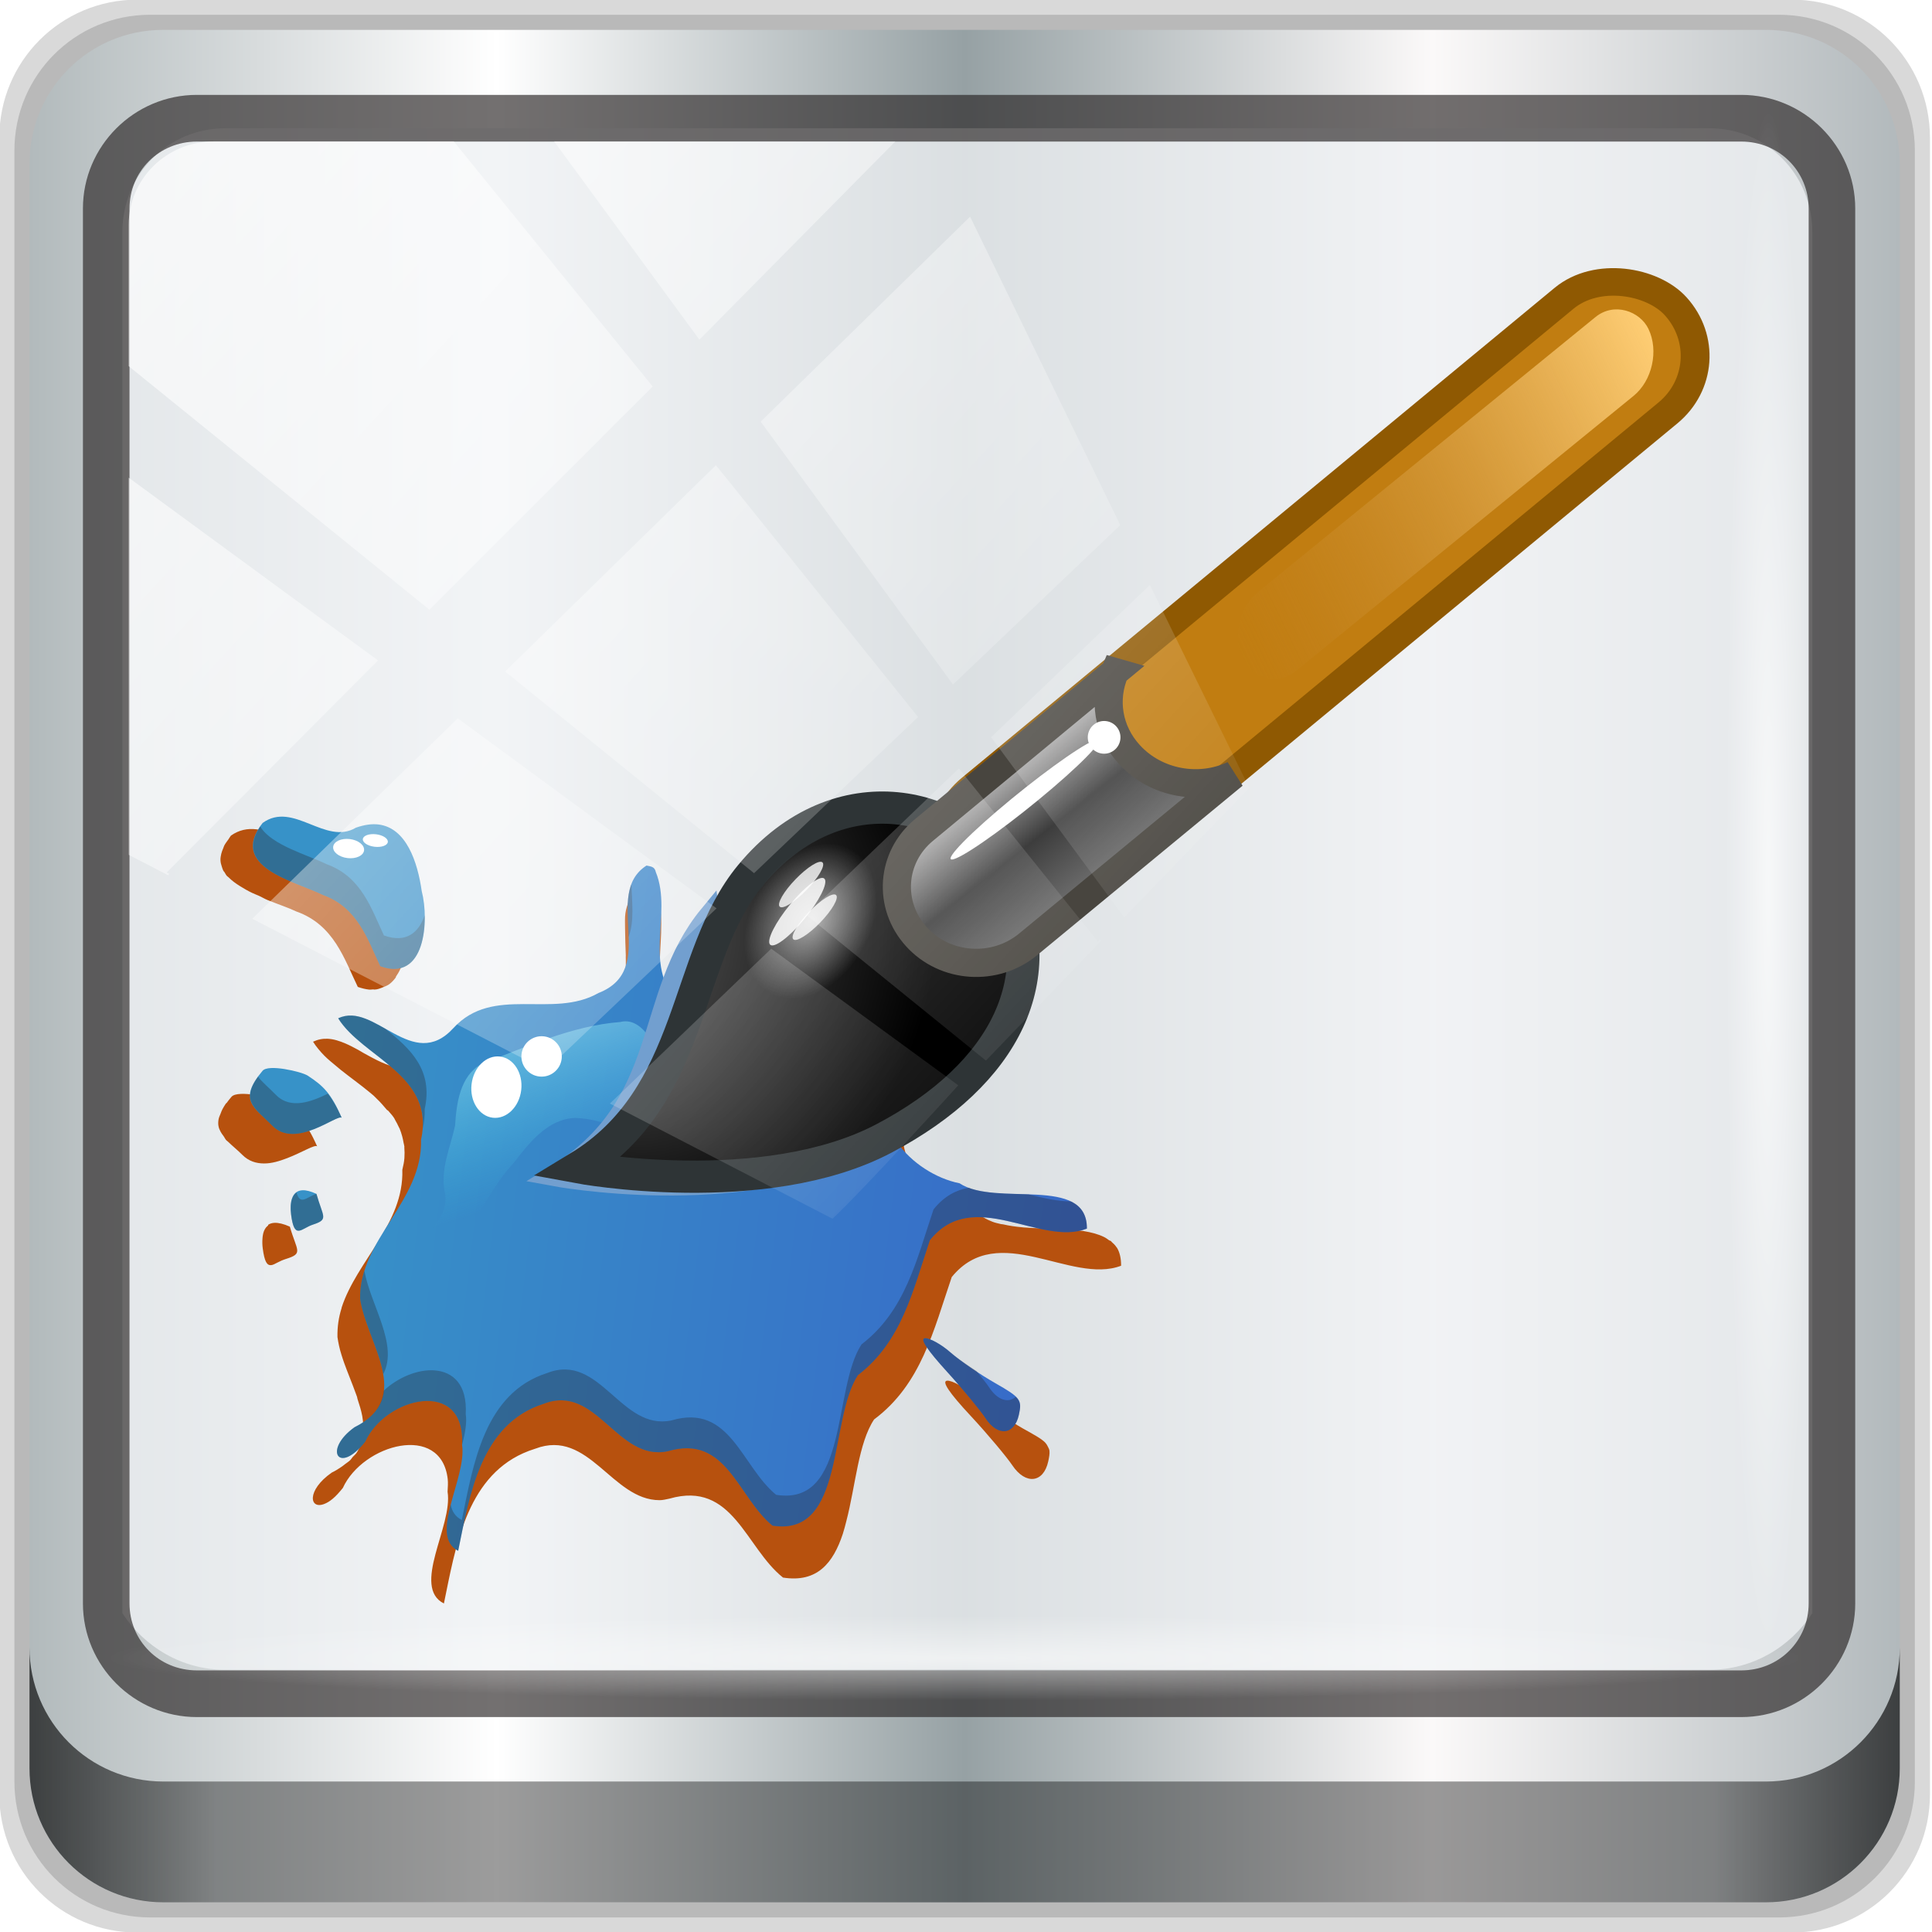 <?xml version="1.0" encoding="UTF-8" standalone="no"?>
<!-- Created with Inkscape (http://www.inkscape.org/) -->

<svg
   xmlns:dc="http://purl.org/dc/elements/1.1/"
   xmlns:cc="http://creativecommons.org/ns#"
   xmlns:rdf="http://www.w3.org/1999/02/22-rdf-syntax-ns#"
   xmlns:svg="http://www.w3.org/2000/svg"
   xmlns="http://www.w3.org/2000/svg"
   xmlns:xlink="http://www.w3.org/1999/xlink"
   xmlns:sodipodi="http://sodipodi.sourceforge.net/DTD/sodipodi-0.dtd"
   xmlns:inkscape="http://www.inkscape.org/namespaces/inkscape"
   width="96"
   height="96"
   id="svg2"
   version="1.1"
   inkscape:version="0.92.2 5c3e80d, 2017-08-06"
   sodipodi:docname="pinta.svg">
  <script
     xlink:href=""
     id="script2985" />
  <defs
     id="defs4">
    <linearGradient
       id="linearGradient8006">
      <stop
         style="stop-color:#a45f2f;stop-opacity:1;"
         offset="0"
         id="stop8008" />
      <stop
         id="stop8016"
         offset="0.25"
         style="stop-color:#d9bb7a;stop-opacity:0.749;" />
      <stop
         id="stop8014"
         offset="0.5"
         style="stop-color:#d9bb7a;stop-opacity:1;" />
      <stop
         style="stop-color:#c25437;stop-opacity:0.534;"
         offset="1"
         id="stop8010" />
    </linearGradient>
    <linearGradient
       id="linearGradient13990">
      <stop
         style="stop-color:#003366;stop-opacity:1;"
         offset="0"
         id="stop13992" />
      <stop
         style="stop-color:#003366;stop-opacity:0;"
         offset="1"
         id="stop13994" />
    </linearGradient>
    <linearGradient
       id="linearGradient6139-0">
      <stop
         id="stop6141-2"
         offset="0"
         style="stop-color:#b7b7b7;stop-opacity:1;" />
      <stop
         style="stop-color:#ffffff;stop-opacity:1;"
         offset="0.25"
         id="stop6151-0" />
      <stop
         style="stop-color:#9d9d9d;stop-opacity:1;"
         offset="0.5"
         id="stop6147-1" />
      <stop
         id="stop6149-4"
         offset="0.75"
         style="stop-color:#fafafa;stop-opacity:1;" />
      <stop
         id="stop6143-4"
         offset="1"
         style="stop-color:#b7b7b7;stop-opacity:1;" />
    </linearGradient>
    <linearGradient
       id="linearGradient4091-0-3-0-7">
      <stop
         style="stop-color:#ffffff;stop-opacity:1;"
         offset="0"
         id="stop4093-3-6-4-2" />
      <stop
         id="stop4099-6-1-8-3"
         offset="0.8"
         style="stop-color:#ffffff;stop-opacity:1;" />
      <stop
         style="stop-color:#ffffff;stop-opacity:0;"
         offset="1"
         id="stop4095-1-0-7-9" />
    </linearGradient>
    <linearGradient
       id="linearGradient3832-0-6-1-1">
      <stop
         style="stop-color:#000000;stop-opacity:1;"
         offset="0"
         id="stop3834-6-3-7-1" />
      <stop
         id="stop3872-2-4"
         offset="0.1"
         style="stop-color:#000000;stop-opacity:0.588;" />
      <stop
         style="stop-color:#000000;stop-opacity:0.588;"
         offset="0.9"
         id="stop3844-6-2-7-6" />
      <stop
         style="stop-color:#000000;stop-opacity:1;"
         offset="1"
         id="stop3836-5-0-2-9" />
    </linearGradient>
    <filter
       id="filter3174-4"
       color-interpolation-filters="sRGB">
      <feGaussianBlur
         stdDeviation="1.71"
         id="feGaussianBlur3176-3" />
    </filter>
    <linearGradient
       gradientUnits="userSpaceOnUse"
       xlink:href="#linearGradient3873-7"
       id="linearGradient3879-8-8"
       y2="48"
       x2="80"
       y1="48"
       x1="16" />
    <linearGradient
       id="linearGradient3873-7">
      <stop
         offset="0"
         style="stop-color:#f0f0f0;stop-opacity:1"
         id="stop3875-0" />
      <stop
         offset="1"
         style="stop-color:#b4b4b4;stop-opacity:1"
         id="stop3877-20-4" />
    </linearGradient>
    <radialGradient
       gradientUnits="userSpaceOnUse"
       xlink:href="#linearGradient3674-5-0"
       id="radialGradient3682-9"
       fy="48"
       fx="48"
       r="32"
       cy="48"
       cx="48" />
    <linearGradient
       id="linearGradient3674-5-0">
      <stop
         offset="0"
         style="stop-color:#ffffff;stop-opacity:1"
         id="stop3676-0-2" />
      <stop
         offset="0.3"
         style="stop-color:#ffffff;stop-opacity:1"
         id="stop3684-9" />
      <stop
         offset="0.9"
         style="stop-color:#f0f0f0;stop-opacity:1"
         id="stop3925-8-3" />
      <stop
         offset="1"
         style="stop-color:#d2d2d2;stop-opacity:1"
         id="stop3678-8-8" />
    </linearGradient>
    <filter
       id="filter3944-7"
       color-interpolation-filters="sRGB">
      <feGaussianBlur
         stdDeviation="0.436"
         id="feGaussianBlur3946-6" />
    </filter>
    <radialGradient
       gradientUnits="userSpaceOnUse"
       xlink:href="#linearGradient3893-7"
       id="radialGradient3901-4"
       fy="46.058"
       fx="48.001"
       r="3"
       cy="46.058"
       cx="48.001" />
    <linearGradient
       id="linearGradient3893-7">
      <stop
         offset="0"
         style="stop-color:#ffffff;stop-opacity:1"
         id="stop3895-3" />
      <stop
         offset="1"
         style="stop-color:#a2a2a2;stop-opacity:1"
         id="stop3897-5" />
    </linearGradient>
    <linearGradient
       gradientTransform="matrix(0,1,-1,0,96,0)"
       gradientUnits="userSpaceOnUse"
       xlink:href="#linearGradient3899-9"
       id="linearGradient3905-4"
       y2="48"
       x2="83"
       y1="48"
       x1="13" />
    <linearGradient
       id="linearGradient3899-9">
      <stop
         offset="0"
         style="stop-color:#ffffff;stop-opacity:1"
         id="stop3901-8" />
      <stop
         offset="0.5"
         style="stop-color:#ffffff;stop-opacity:0.412"
         id="stop3981-6" />
      <stop
         offset="1"
         style="stop-color:#868686;stop-opacity:1"
         id="stop3903-5" />
    </linearGradient>
    <linearGradient
       gradientTransform="matrix(0,1,-1,0,96,0)"
       gradientUnits="userSpaceOnUse"
       xlink:href="#linearGradient3917-6-8"
       id="linearGradient3923-1-6"
       y2="48"
       x2="120"
       y1="48"
       x1="17" />
    <linearGradient
       id="linearGradient3917-6-8">
      <stop
         offset="0"
         style="stop-color:#000000;stop-opacity:1"
         id="stop3919-2" />
      <stop
         offset="1"
         style="stop-color:#000000;stop-opacity:0"
         id="stop3921-7" />
    </linearGradient>
    <linearGradient
       gradientUnits="userSpaceOnUse"
       xlink:href="#linearGradient3983-2"
       id="linearGradient3973-9"
       y2="60"
       x2="53"
       y1="60"
       x1="43" />
    <linearGradient
       id="linearGradient3983-2">
      <stop
         offset="0"
         style="stop-color:#ffffff;stop-opacity:1"
         id="stop3985-6" />
      <stop
         offset="1"
         style="stop-color:#868686;stop-opacity:1"
         id="stop3989-2" />
    </linearGradient>
    <radialGradient
       gradientUnits="userSpaceOnUse"
       xlink:href="#linearGradient3674-5-0"
       id="radialGradient3979-6"
       fy="60"
       fx="48"
       r="5"
       cy="60"
       cx="48" />
    <linearGradient
       id="linearGradient13087">
      <stop
         offset="0"
         style="stop-color:#ffffff;stop-opacity:1"
         id="stop13089" />
      <stop
         offset="0.3"
         style="stop-color:#ffffff;stop-opacity:1"
         id="stop13091" />
      <stop
         offset="0.9"
         style="stop-color:#f0f0f0;stop-opacity:1"
         id="stop13093" />
      <stop
         offset="1"
         style="stop-color:#d2d2d2;stop-opacity:1"
         id="stop13095" />
    </linearGradient>
    <clipPath
       id="clipPath2973-9">
      <rect
         style="fill:url(#linearGradient2977);fill-opacity:1;fill-rule:nonzero;stroke:none"
         id="rect2975-6"
         y="6"
         x="6"
         ry="6"
         rx="6"
         height="84"
         width="84" />
    </clipPath>
    <linearGradient
       inkscape:collect="always"
       xlink:href="#linearGradient12946"
       id="linearGradient12954"
       x1="9.078"
       y1="3.013"
       x2="56.28"
       y2="-34.779"
       gradientUnits="userSpaceOnUse" />
    <linearGradient
       inkscape:collect="always"
       id="linearGradient12946">
      <stop
         style="stop-color:#ffffff;stop-opacity:1;"
         offset="0"
         id="stop12948" />
      <stop
         style="stop-color:#ffffff;stop-opacity:0;"
         offset="1"
         id="stop12950" />
    </linearGradient>
    <linearGradient
       gradientTransform="scale(1.006,0.994)"
       gradientUnits="userSpaceOnUse"
       id="ButtonShadow-8"
       y2="7.017"
       x2="45.448"
       y1="92.54"
       x1="45.448">
      <stop
         offset="0"
         style="stop-color:#000000;stop-opacity:1"
         id="stop3750-74" />
      <stop
         offset="1"
         style="stop-color:#000000;stop-opacity:0.588"
         id="stop3752-52" />
    </linearGradient>
    <filter
       id="filter3174-15"
       color-interpolation-filters="sRGB">
      <feGaussianBlur
         stdDeviation="1.71"
         id="feGaussianBlur3176-51" />
    </filter>
    <linearGradient
       gradientUnits="userSpaceOnUse"
       xlink:href="#linearGradient3737-15"
       id="linearGradient3613-10"
       y2="138.661"
       x2="48"
       y1="20.221"
       x1="48" />
    <linearGradient
       id="linearGradient3737-15">
      <stop
         offset="0"
         style="stop-color:#ffffff;stop-opacity:1"
         id="stop3739-67" />
      <stop
         offset="1"
         style="stop-color:#ffffff;stop-opacity:0"
         id="stop3741-16" />
    </linearGradient>
    <clipPath
       id="clipPath3613-75">
      <rect
         style="fill:#ffffff;fill-opacity:1;fill-rule:nonzero;stroke:none"
         id="rect3615-6"
         y="6"
         x="6"
         ry="6"
         rx="6"
         height="84"
         width="84" />
    </clipPath>
    <filter
       id="filter3794-95"
       color-interpolation-filters="sRGB"
       height="1.384"
       width="1.384"
       y="-0.192"
       x="-0.192">
      <feGaussianBlur
         stdDeviation="5.28"
         id="feGaussianBlur3796-36" />
    </filter>
    <linearGradient
       x1="45.448"
       y1="92.54"
       x2="45.448"
       y2="7.017"
       id="ButtonShadow-6-9"
       gradientUnits="userSpaceOnUse"
       gradientTransform="scale(1.006,0.994)">
      <stop
         id="stop3750-5-71"
         style="stop-color:#000000;stop-opacity:1"
         offset="0" />
      <stop
         id="stop3752-6-8"
         style="stop-color:#000000;stop-opacity:0.588"
         offset="1" />
    </linearGradient>
    <filter
       color-interpolation-filters="sRGB"
       id="filter3174-4-3">
      <feGaussianBlur
         id="feGaussianBlur3176-5-8"
         stdDeviation="1.71" />
    </filter>
    <linearGradient
       gradientTransform="scale(1.006,0.994)"
       gradientUnits="userSpaceOnUse"
       xlink:href="#ButtonShadow-6-2"
       id="linearGradient4047"
       y2="7.017"
       x2="45.448"
       y1="92.54"
       x1="45.448" />
    <linearGradient
       gradientTransform="scale(1.006,0.994)"
       gradientUnits="userSpaceOnUse"
       id="ButtonShadow-6-2"
       y2="7.017"
       x2="45.448"
       y1="92.54"
       x1="45.448">
      <stop
         offset="0"
         style="stop-color:#000000;stop-opacity:1"
         id="stop3750-6" />
      <stop
         offset="1"
         style="stop-color:#000000;stop-opacity:0.588"
         id="stop3752-8" />
    </linearGradient>
    <filter
       id="filter3174-6-0"
       color-interpolation-filters="sRGB">
      <feGaussianBlur
         stdDeviation="1.71"
         id="feGaussianBlur3176-1-2" />
    </filter>
    <linearGradient
       x1="45.448"
       y1="92.54"
       x2="45.448"
       y2="7.017"
       id="ButtonShadow-3-7"
       gradientUnits="userSpaceOnUse"
       gradientTransform="scale(1.006,0.994)">
      <stop
         id="stop3750-7"
         style="stop-color:#000000;stop-opacity:1"
         offset="0" />
      <stop
         id="stop3752-45"
         style="stop-color:#000000;stop-opacity:0.588"
         offset="1" />
    </linearGradient>
    <filter
       color-interpolation-filters="sRGB"
       id="filter3174-7">
      <feGaussianBlur
         id="feGaussianBlur3176-4-4"
         stdDeviation="1.71" />
    </filter>
    <linearGradient
       x1="48"
       y1="20.221"
       x2="48"
       y2="138.661"
       id="linearGradient3613-78"
       xlink:href="#linearGradient3737-2"
       gradientUnits="userSpaceOnUse" />
    <linearGradient
       id="linearGradient3737-2">
      <stop
         id="stop3739-5"
         style="stop-color:#ffffff;stop-opacity:1"
         offset="0" />
      <stop
         id="stop3741-4-3"
         style="stop-color:#ffffff;stop-opacity:0"
         offset="1" />
    </linearGradient>
    <clipPath
       id="clipPath3613-8-2">
      <rect
         width="84"
         height="84"
         rx="6"
         ry="6"
         x="6"
         y="6"
         id="rect3615-84"
         style="fill:#ffffff;fill-opacity:1;fill-rule:nonzero;stroke:none" />
    </clipPath>
    <filter
       x="-0.192"
       y="-0.192"
       width="1.384"
       height="1.384"
       color-interpolation-filters="sRGB"
       id="filter3794-3">
      <feGaussianBlur
         id="feGaussianBlur3796-0"
         stdDeviation="5.28" />
    </filter>
    <linearGradient
       gradientTransform="scale(1.006,0.994)"
       gradientUnits="userSpaceOnUse"
       id="ButtonShadow-5-5"
       y2="7.017"
       x2="45.448"
       y1="92.54"
       x1="45.448">
      <stop
         offset="0"
         style="stop-color:#000000;stop-opacity:1"
         id="stop3750-5-7" />
      <stop
         offset="1"
         style="stop-color:#000000;stop-opacity:0.588"
         id="stop3752-4" />
    </linearGradient>
    <filter
       id="filter3174-9"
       color-interpolation-filters="sRGB">
      <feGaussianBlur
         stdDeviation="1.71"
         id="feGaussianBlur3176-3-7" />
    </filter>
    <linearGradient
       x1="45.448"
       y1="92.54"
       x2="45.448"
       y2="7.017"
       id="linearGradient4047-3"
       xlink:href="#ButtonShadow-2-5"
       gradientUnits="userSpaceOnUse"
       gradientTransform="scale(1.006,0.994)" />
    <linearGradient
       x1="45.448"
       y1="92.54"
       x2="45.448"
       y2="7.017"
       id="ButtonShadow-2-5"
       gradientUnits="userSpaceOnUse"
       gradientTransform="scale(1.006,0.994)">
      <stop
         id="stop3750-59"
         style="stop-color:#000000;stop-opacity:1"
         offset="0" />
      <stop
         id="stop3752-1-1"
         style="stop-color:#000000;stop-opacity:0.588"
         offset="1" />
    </linearGradient>
    <filter
       color-interpolation-filters="sRGB"
       id="filter3174-1-7">
      <feGaussianBlur
         id="feGaussianBlur3176-38"
         stdDeviation="1.71" />
    </filter>
    <linearGradient
       id="linearGradient3564-9">
      <stop
         id="stop3566-0"
         style="stop-color:#3792c8;stop-opacity:1"
         offset="0" />
      <stop
         id="stop3568-3"
         style="stop-color:#3769c8;stop-opacity:1"
         offset="1" />
    </linearGradient>
    <linearGradient
       id="linearGradient3836-6">
      <stop
         id="stop3838-0"
         style="stop-color:#a5eaf6;stop-opacity:1"
         offset="0" />
      <stop
         id="stop3840-4"
         style="stop-color:#35d3ed;stop-opacity:0"
         offset="1" />
    </linearGradient>
    <linearGradient
       id="linearGradient3216">
      <stop
         id="stop3218"
         offset="0"
         style="stop-color:#6b6b6b;stop-opacity:1;" />
      <stop
         id="stop3220"
         offset="1"
         style="stop-color:#000000;stop-opacity:1;" />
    </linearGradient>
    <linearGradient
       id="linearGradient4807">
      <stop
         id="stop4809"
         offset="0"
         style="stop-color:#fecd74;stop-opacity:1;" />
      <stop
         id="stop4811"
         offset="1"
         style="stop-color:#c2862f;stop-opacity:0;" />
    </linearGradient>
    <linearGradient
       id="linearGradient10287">
      <stop
         id="stop10289"
         offset="0"
         style="stop-color:#e1e0e0;stop-opacity:1;" />
      <stop
         style="stop-color:#3d3d3d;stop-opacity:1;"
         offset="0.5"
         id="stop4127" />
      <stop
         id="stop10291"
         offset="1"
         style="stop-color:#828282;stop-opacity:1;" />
    </linearGradient>
    <linearGradient
       y2="47"
       x2="90"
       y1="47"
       x1="6"
       gradientTransform="matrix(1.107,0,0,1.107,-4.994,-3.621)"
       gradientUnits="userSpaceOnUse"
       id="linearGradient4071"
       xlink:href="#linearGradient6139-0-3"
       inkscape:collect="always" />
    <linearGradient
       id="linearGradient6139-0-3">
      <stop
         style="stop-color:#b2babc;stop-opacity:1"
         offset="0"
         id="stop6141-2-6" />
      <stop
         id="stop6151-0-7"
         offset="0.25"
         style="stop-color:#ffffff;stop-opacity:1;" />
      <stop
         id="stop6147-1-5"
         offset="0.5"
         style="stop-color:#96a1a4;stop-opacity:1" />
      <stop
         style="stop-color:#fbf9f9;stop-opacity:1;"
         offset="0.75"
         id="stop6149-4-3" />
      <stop
         style="stop-color:#b2b9bc;stop-opacity:1"
         offset="1"
         id="stop6143-4-5" />
    </linearGradient>
    <linearGradient
       gradientUnits="userSpaceOnUse"
       y2="88.172"
       x2="94.5"
       y1="88.172"
       x1="1.5"
       id="linearGradient4129"
       xlink:href="#linearGradient3832-0-6-1-1"
       inkscape:collect="always"
       gradientTransform="translate(0.149,0.415)" />
    <radialGradient
       r="43.199"
       fy="44.893"
       fx="13.948"
       cy="44.893"
       cx="13.948"
       gradientTransform="matrix(0.975,0,0,0.049,34.048,80.582)"
       gradientUnits="userSpaceOnUse"
       id="radialGradient7462"
       xlink:href="#linearGradient12946"
       inkscape:collect="always" />
    <radialGradient
       r="43.199"
       fy="44.893"
       fx="13.948"
       cy="44.893"
       cx="13.948"
       gradientTransform="matrix(0.888,0,0,0.049,31.96,-90.317)"
       gradientUnits="userSpaceOnUse"
       id="radialGradient7464"
       xlink:href="#linearGradient12946"
       inkscape:collect="always" />
    <linearGradient
       y2="14.514"
       x2="50.528"
       y1="-28.642"
       x1="2.771"
       gradientUnits="userSpaceOnUse"
       id="linearGradient4767"
       xlink:href="#linearGradient12946"
       inkscape:collect="always" />
    <clipPath
       clipPathUnits="userSpaceOnUse"
       id="clipPath4156-4-1">
      <path
         style="opacity:0.6;fill:#ffffff;fill-opacity:1;stroke:none"
         d="m 27.046,-55.695 -14.214,13.321 h 0.061 l 15.653,21.771 10.231,-10.546 C 38.562,-32.302 27.468,-54.819 27.046,-55.695 Z M 9.647,-39.383 -5.241,-25.321 15.988,-7.806 26.372,-18.383 Z m 31.491,12.951 -9.741,9.714 8.945,12.458 7.781,-7.555 z m -49.84,4.379 -13.754,12.982 26.283,13.846 0.061,-0.062 -0.123,-0.062 L 13.599,-5.401 -8.702,-22.053 Z m 38.015,7.401 -9.803,9.775 11.579,9.559 7.628,-7.401 -8.669,-11.009 z m 20.187,5.674 -7.383,7.216 6.188,8.542 5.82,-6.137 z m -32.195,6.322 -9.557,9.498 13.662,7.185 7.934,-7.678 z m 23.312,2.374 -7.107,6.938 8.363,6.907 5.361,-5.674 -0.061,-0.092 -0.092,0.123 -6.464,-8.203 z m -8.73,8.542 -7.505,7.339 10.354,5.458 c 1.397,-1.321 5.675,-6.123 5.851,-6.322 z"
         id="path4158-0-8"
         inkscape:connector-curvature="0" />
    </clipPath>
    <filter
       style="color-interpolation-filters:sRGB"
       id="filter3174-15-0">
      <feGaussianBlur
         stdDeviation="1.71"
         id="feGaussianBlur3176-51-9" />
    </filter>
    <linearGradient
       gradientUnits="userSpaceOnUse"
       xlink:href="#linearGradient12946"
       id="linearGradient3613-10-3"
       y2="138.661"
       x2="48"
       y1="20.221"
       x1="48" />
    <clipPath
       id="clipPath3613-75-6">
      <rect
         style="fill:#ffffff;fill-opacity:1;fill-rule:nonzero;stroke:none"
         id="rect3615-6-2"
         y="6"
         x="6"
         ry="6"
         rx="6"
         height="84"
         width="84" />
    </clipPath>
    <filter
       style="color-interpolation-filters:sRGB"
       id="filter3794-95-6"
       height="1.384"
       width="1.384"
       y="-0.192"
       x="-0.192">
      <feGaussianBlur
         stdDeviation="5.28"
         id="feGaussianBlur3796-36-1" />
    </filter>
    <filter
       style="color-interpolation-filters:sRGB"
       id="filter3174-4-3-9">
      <feGaussianBlur
         id="feGaussianBlur3176-5-8-2"
         stdDeviation="1.71" />
    </filter>
    <linearGradient
       y2="18.5"
       x2="36.5"
       y1="18.5"
       x1="25.5"
       gradientTransform="matrix(1.524,0,0,1.524,25.133,24.001)"
       gradientUnits="userSpaceOnUse"
       id="linearGradient3887"
       xlink:href="#linearGradient12946"
       inkscape:collect="always" />
    <filter
       style="color-interpolation-filters:sRGB"
       id="filter3174-6-0-3">
      <feGaussianBlur
         stdDeviation="1.71"
         id="feGaussianBlur3176-1-2-7" />
    </filter>
    <filter
       style="color-interpolation-filters:sRGB"
       id="filter3174-7-2">
      <feGaussianBlur
         id="feGaussianBlur3176-4-4-2"
         stdDeviation="1.71" />
    </filter>
    <clipPath
       id="clipPath3613-8-2-3">
      <rect
         width="84"
         height="84"
         rx="6"
         ry="6"
         x="6"
         y="6"
         id="rect3615-84-6"
         style="fill:#ffffff;fill-opacity:1;fill-rule:nonzero;stroke:none" />
    </clipPath>
    <filter
       style="color-interpolation-filters:sRGB"
       x="-0.192"
       y="-0.192"
       width="1.384"
       height="1.384"
       id="filter3794-3-1">
      <feGaussianBlur
         id="feGaussianBlur3796-0-2"
         stdDeviation="5.28" />
    </filter>
    <filter
       style="color-interpolation-filters:sRGB"
       id="filter3174-9-1">
      <feGaussianBlur
         stdDeviation="1.71"
         id="feGaussianBlur3176-3-7-9" />
    </filter>
    <filter
       style="color-interpolation-filters:sRGB"
       id="filter3174-1-7-8">
      <feGaussianBlur
         id="feGaussianBlur3176-38-4"
         stdDeviation="1.71" />
    </filter>
    <linearGradient
       y2="26.721"
       x2="61.392"
       y1="26.721"
       x1="26.812"
       gradientTransform="matrix(1.105,0,0,1.124,-13.648,38.898)"
       gradientUnits="userSpaceOnUse"
       id="linearGradient5158-2"
       xlink:href="#linearGradient3564-9"
       inkscape:collect="always" />
    <linearGradient
       y2="34.789"
       x2="57.335"
       y1="24"
       x1="52.564"
       gradientTransform="matrix(0.757,0,0,0.77,-14.89,40.875)"
       gradientUnits="userSpaceOnUse"
       id="linearGradient5160"
       xlink:href="#linearGradient3836-6"
       inkscape:collect="always" />
    <radialGradient
       r="4"
       fy="9.107"
       fx="22.306"
       cy="12.811"
       cx="23"
       gradientTransform="matrix(1.018,-3.184,2.332,0.805,-17.968,116.996)"
       gradientUnits="userSpaceOnUse"
       id="radialGradient4799"
       xlink:href="#linearGradient3216"
       inkscape:collect="always" />
    <linearGradient
       gradientTransform="matrix(0.566,0,0,0.566,-49.793,-110.263)"
       gradientUnits="userSpaceOnUse"
       y2="69.255"
       x2="35.451"
       y1="69.255"
       x1="-10.468"
       id="linearGradient4813"
       xlink:href="#linearGradient4807"
       inkscape:collect="always" />
    <filter
       style="color-interpolation-filters:sRGB"
       id="filter5219"
       inkscape:collect="always">
      <feGaussianBlur
         id="feGaussianBlur5221"
         stdDeviation="0.242"
         inkscape:collect="always" />
    </filter>
    <linearGradient
       gradientTransform="translate(0,-3.245)"
       gradientUnits="userSpaceOnUse"
       y2="51.964"
       x2="53.546"
       y1="44.889"
       x1="46.47"
       id="linearGradient5196"
       xlink:href="#linearGradient10287"
       inkscape:collect="always" />
    <radialGradient
       gradientUnits="userSpaceOnUse"
       gradientTransform="matrix(1,0,0,1.023,0,-1.154)"
       r="4.207"
       fy="50.773"
       fx="-6.12"
       cy="50.773"
       cx="-6.12"
       id="radialGradient5231"
       xlink:href="#linearGradient12946"
       inkscape:collect="always" />
    <linearGradient
       inkscape:collect="always"
       xlink:href="#ButtonShadow-8"
       id="linearGradient1401"
       gradientUnits="userSpaceOnUse"
       gradientTransform="scale(1.006,0.994)"
       x1="45.448"
       y1="92.54"
       x2="45.448"
       y2="7.017" />
    <linearGradient
       inkscape:collect="always"
       xlink:href="#linearGradient12946"
       id="linearGradient1403"
       gradientUnits="userSpaceOnUse"
       x1="48"
       y1="20.221"
       x2="48"
       y2="138.661" />
    <linearGradient
       inkscape:collect="always"
       xlink:href="#ButtonShadow-8"
       id="linearGradient1405"
       gradientUnits="userSpaceOnUse"
       gradientTransform="scale(1.006,0.994)"
       x1="45.448"
       y1="92.54"
       x2="45.448"
       y2="7.017" />
    <linearGradient
       inkscape:collect="always"
       xlink:href="#ButtonShadow-6-2"
       id="linearGradient1407"
       gradientUnits="userSpaceOnUse"
       gradientTransform="scale(1.006,0.994)"
       x1="45.448"
       y1="92.54"
       x2="45.448"
       y2="7.017" />
    <linearGradient
       inkscape:collect="always"
       xlink:href="#ButtonShadow-8"
       id="linearGradient1409"
       gradientUnits="userSpaceOnUse"
       gradientTransform="scale(1.006,0.994)"
       x1="45.448"
       y1="92.54"
       x2="45.448"
       y2="7.017" />
    <linearGradient
       inkscape:collect="always"
       xlink:href="#ButtonShadow-8"
       id="linearGradient1411"
       gradientUnits="userSpaceOnUse"
       gradientTransform="scale(1.006,0.994)"
       x1="45.448"
       y1="92.54"
       x2="45.448"
       y2="7.017" />
  </defs>
  <sodipodi:namedview
     id="base"
     pagecolor="#ffffff"
     bordercolor="#666666"
     borderopacity="1.0"
     inkscape:pageopacity="0.0"
     inkscape:pageshadow="2"
     inkscape:zoom="1.6605341"
     inkscape:cx="37.799432"
     inkscape:cy="-65.410066"
     inkscape:current-layer="g867"
     showgrid="true"
     inkscape:document-units="px"
     inkscape:grid-bbox="true"
     inkscape:showpageshadow="false"
     gridtolerance="1"
     guidetolerance="1"
     objecttolerance="1"
     inkscape:window-width="1280"
     inkscape:window-height="932"
     inkscape:window-x="0"
     inkscape:window-y="21"
     inkscape:window-maximized="1" />
  <g
     id="layer1"
     inkscape:label="Layer 1"
     inkscape:groupmode="layer"
     transform="translate(0,32)">
    <g
       transform="matrix(0.975,0,0,0.977,33.899,9.657)"
       id="g12958">
      <g
         transform="matrix(1.135,0,0,1.134,-153.575,-46.221)"
         id="g3272">
        <g
           transform="matrix(0.903,0,0,0.903,104.511,2.77)"
           style="display:inline"
           id="g867">
          <path
             style="display:inline;opacity:0.15;fill:#000000;fill-opacity:1;fill-rule:nonzero;stroke:none"
             d="M 89.292,0.415 H 7.006 c -3.799,0 -6.857,3.058 -6.857,6.857 V 89.558 c 0,3.799 3.058,6.857 6.857,6.857 H 89.292 c 3.799,0 6.857,-3.058 6.857,-6.857 V 7.272 c 0,-3.799 -3.058,-6.857 -6.857,-6.857 z"
             id="path3288"
             inkscape:connector-curvature="0" />
          <path
             inkscape:connector-curvature="0"
             id="path4085"
             d="M 88.649,1.165 H 7.649 c -3.739,0 -6.75,3.01 -6.75,6.75 V 88.915 c 0,3.74 3.011,6.75 6.75,6.75 H 88.649 c 3.74,0 6.75,-3.01 6.75,-6.75 V 7.915 c 0,-3.739 -3.01,-6.75 -6.75,-6.75 z"
             style="display:inline;opacity:0.15;fill:#000000;fill-opacity:1;fill-rule:nonzero;stroke:none" />
          <path
             style="display:inline;fill:url(#linearGradient4071);fill-opacity:1;fill-rule:nonzero;stroke:none"
             d="M 88.006,1.915 H 8.292 c -3.68,0 -6.643,2.963 -6.643,6.643 V 88.272 c 0,3.68 2.963,6.643 6.643,6.643 H 88.006 c 3.68,0 6.643,-2.963 6.643,-6.643 V 8.558 c 0,-3.68 -2.963,-6.643 -6.643,-6.643 z"
             id="rect4251-1"
             inkscape:connector-curvature="0" />
          <path
             style="display:inline;opacity:0.779;fill:#eef1f3;fill-opacity:1;fill-rule:nonzero;stroke:none;stroke-width:1.03"
             d="m 11.39,6.802 c -2.856,0 -5.124,2.288 -5.124,5.171 v 21.427 7.239 39.914 c 1.097,1.684 2.969,2.812 5.124,2.812 h 4.099 65.589 4.099 c 2.155,0 4.027,-1.127 5.124,-2.812 V 40.64 33.401 11.973 c 0,-2.883 -2.268,-5.171 -5.124,-5.171 z"
             id="path3400-6"
             inkscape:connector-curvature="0"
             sodipodi:nodetypes="sscccsccscccsss" />
          <g
             id="g7144"
             transform="rotate(6.754,-1108.965,335.201)">
            <g
               style="display:none"
               id="layer2-0">
              <rect
                 style="opacity:0.9;fill:url(#linearGradient1401);fill-opacity:1;fill-rule:nonzero;stroke:none;filter:url(#filter3174-15-0)"
                 id="rect3745-928"
                 y="7"
                 x="5"
                 ry="6"
                 rx="6"
                 height="85"
                 width="86" />
            </g>
            <g
               style="display:none"
               id="layer5-1">
              <rect
                 style="opacity:0.5;fill:url(#linearGradient1403);fill-opacity:1;fill-rule:nonzero;stroke:#ffffff;stroke-width:0.5;stroke-linecap:round;stroke-linejoin:miter;stroke-miterlimit:4;stroke-dasharray:none;stroke-dashoffset:0;stroke-opacity:1;filter:url(#filter3794-95-6)"
                 id="rect3171-48"
                 clip-path="url(#clipPath3613-75-6)"
                 y="15"
                 x="15"
                 ry="12"
                 rx="12"
                 height="66"
                 width="66" />
            </g>
            <g
               transform="translate(-198.113,-0.161)"
               style="display:none"
               id="layer2-4-2">
              <rect
                 style="opacity:0.9;fill:url(#linearGradient1405);fill-opacity:1;fill-rule:nonzero;stroke:none;filter:url(#filter3174-4-3-9)"
                 id="rect3745-9-2"
                 y="7"
                 x="5"
                 ry="6"
                 rx="6"
                 height="85"
                 width="86" />
            </g>
            <path
               d=""
               sodipodi:nodetypes="cc"
               id="path8421"
               style="fill:none;stroke:url(#linearGradient3887);stroke-width:1;stroke-linecap:round;stroke-linejoin:miter;stroke-miterlimit:4;stroke-dasharray:none;stroke-dashoffset:1.96;stroke-opacity:1"
               inkscape:connector-curvature="0" />
            <g
               transform="translate(123.28,-26.556)"
               style="display:none"
               id="layer2-9-6">
              <path
                 style="opacity:0.9;fill:url(#linearGradient1407);fill-opacity:1;fill-rule:nonzero;stroke:none;filter:url(#filter3174-6-0-3)"
                 id="rect3745-8"
                 inkscape:connector-curvature="0"
                 d="M 11,7 C 7.676,7 5,9.676 5,13 v 73 c 0,3.324 2.676,6 6,6 h 74 c 3.324,0 6,-2.676 6,-6 V 13 C 91,9.676 88.324,7 85,7 Z m 58.281,56.125 c 4.57,2e-6 9.193,3.1 11.5,7.75 1.437,2.897 1.649,6.137 0.562,8.344 -0.716,1.455 -2.113,2.731 -3.5,3.25 -1.44,0.539 -3.507,0.67 -5.156,0.25 -6.013,-1.532 -10.816,-7.615 -10.469,-13.188 0.122,-1.959 0.869,-3.543 2.094,-4.656 1.226,-1.114 2.927,-1.75 4.969,-1.75 z" />
            </g>
            <g
               transform="translate(122.599,-25.998)"
               style="display:none"
               id="layer2-18">
              <rect
                 style="opacity:0.9;fill:url(#linearGradient1409);fill-opacity:1;fill-rule:nonzero;stroke:none;filter:url(#filter3174-7-2)"
                 id="rect3745-96-9"
                 y="7"
                 x="5"
                 ry="6"
                 rx="6"
                 height="85"
                 width="86" />
            </g>
            <g
               transform="translate(122.599,-25.998)"
               style="display:none"
               id="layer5-4-8">
              <rect
                 style="opacity:0.5;fill:url(#linearGradient3613-10-3);fill-opacity:1;fill-rule:nonzero;stroke:#ffffff;stroke-width:0.5;stroke-linecap:round;stroke-linejoin:miter;stroke-miterlimit:4;stroke-dasharray:none;stroke-dashoffset:0;stroke-opacity:1;filter:url(#filter3794-3-1)"
                 id="rect3171-3"
                 clip-path="url(#clipPath3613-8-2-3)"
                 y="15"
                 x="15"
                 ry="12"
                 rx="12"
                 height="66"
                 width="66" />
            </g>
            <g
               transform="translate(0.721,-34.704)"
               style="display:none"
               id="layer2-1-4">
              <rect
                 style="opacity:0.9;fill:url(#linearGradient1411);fill-opacity:1;fill-rule:nonzero;stroke:none;filter:url(#filter3174-9-1)"
                 id="rect3745-4"
                 y="7"
                 x="5"
                 ry="6"
                 rx="6"
                 height="85"
                 width="86" />
            </g>
            <g
               transform="translate(-111.873,-61.357)"
               style="display:none"
               id="layer2-5-2">
              <path
                 style="opacity:0.9;fill:url(#linearGradient4047);fill-opacity:1;fill-rule:nonzero;stroke:none;filter:url(#filter3174-1-7-8)"
                 id="rect3745-92-0"
                 inkscape:connector-curvature="0"
                 d="M 11,7 C 7.676,7 5,9.676 5,13 v 73 c 0,3.324 2.676,6 6,6 h 74 c 3.324,0 6,-2.676 6,-6 V 13 C 91,9.676 88.324,7 85,7 Z m 58.281,56.125 c 4.57,2e-6 9.193,3.1 11.5,7.75 1.437,2.897 1.649,6.137 0.562,8.344 -0.716,1.455 -2.113,2.731 -3.5,3.25 -1.44,0.539 -3.507,0.67 -5.156,0.25 -6.013,-1.532 -10.816,-7.615 -10.469,-13.188 0.122,-1.959 0.869,-3.543 2.094,-4.656 1.226,-1.114 2.927,-1.75 4.969,-1.75 z" />
            </g>
            <g
               id="g14203">
              <g
                 transform="translate(-40.598,-137.789)"
                 id="g5265">
                <path
                   inkscape:connector-curvature="0"
                   id="path5164"
                   d="m 16.168,49.307 c -0.35,-2.32e-4 -0.752,0.125 -1.18,0.329 -1.512,1.135 -3.493,-1.017 -4.992,0.329 -0.045,0.071 -0.065,0.13 -0.101,0.198 -0.064,0.119 -0.129,0.221 -0.169,0.329 -0.017,0.045 -0.021,0.088 -0.034,0.132 -0.03,0.103 -0.058,0.202 -0.067,0.296 -0.012,0.117 -0.018,0.225 0,0.329 0.019,0.107 0.055,0.202 0.101,0.296 0.03,0.061 0.061,0.142 0.101,0.198 0.017,0.024 0.048,0.042 0.067,0.066 0.047,0.057 0.077,0.112 0.135,0.165 0.028,0.026 0.071,0.041 0.101,0.066 0.172,0.139 0.379,0.255 0.607,0.362 0.204,0.097 0.411,0.186 0.641,0.264 0.109,0.037 0.225,0.065 0.337,0.099 0.159,0.048 0.313,0.122 0.472,0.165 0.546,0.148 1.083,0.257 1.484,0.395 1.936,0.438 2.64,2.061 3.474,3.36 0.208,0.047 0.401,0.068 0.573,0.066 0.07,-4.74e-4 0.138,-0.025 0.202,-0.033 0.023,-0.003 0.045,0.004 0.067,0 0.163,-0.025 0.276,-0.096 0.405,-0.165 0.107,-0.058 0.219,-0.114 0.304,-0.198 0.104,-0.102 0.197,-0.229 0.27,-0.362 0.005,-0.009 -0.005,-0.024 0,-0.033 0.06,-0.119 0.129,-0.259 0.169,-0.395 0.01,-0.034 0.025,-0.064 0.034,-0.099 0.043,-0.168 0.051,-0.344 0.067,-0.527 0.012,-0.148 0.036,-0.308 0.034,-0.461 -5.52e-4,-0.044 0.002,-0.087 0,-0.132 -0.006,-0.152 -0.016,-0.31 -0.034,-0.461 -0.006,-0.047 -0.027,-0.086 -0.034,-0.132 C 19.138,53.299 19.037,52.848 18.9,52.502 18.498,51.026 17.686,49.308 16.168,49.307 Z m 14.537,0.494 c -0.379,0.306 -0.572,0.663 -0.675,1.054 -0.052,0.198 -0.096,0.413 -0.101,0.626 -0.007,0.234 0.039,0.479 0.067,0.725 0.057,0.454 0.131,0.922 0.202,1.383 -0.003,0.01 0.003,0.023 0,0.033 0.181,1.201 0.182,2.353 -1.248,3.096 -2.283,1.646 -5.637,0.229 -7.488,2.734 -1.1,1.495 -2.4,0.968 -3.643,0.461 -0.105,-0.043 -0.199,-0.09 -0.304,-0.132 -0.211,-0.083 -0.434,-0.17 -0.641,-0.231 -0.316,-0.093 -0.612,-0.152 -0.911,-0.132 -0.247,0.017 -0.478,0.089 -0.708,0.231 0.098,0.119 0.188,0.22 0.304,0.329 0.107,0.103 0.218,0.201 0.337,0.296 0.207,0.164 0.442,0.311 0.675,0.461 0.035,0.022 0.066,0.044 0.101,0.066 0.035,0.022 0.066,0.044 0.101,0.066 0.517,0.321 1.069,0.62 1.585,0.955 0.067,0.044 0.136,0.087 0.202,0.132 0.06,0.041 0.11,0.09 0.169,0.132 0.203,0.146 0.395,0.331 0.573,0.494 0.018,0.016 0.05,0.017 0.067,0.033 0.121,0.114 0.232,0.204 0.337,0.329 0.025,0.03 0.043,0.068 0.067,0.099 0.076,0.097 0.137,0.192 0.202,0.296 0.021,0.033 0.048,0.065 0.067,0.099 0.063,0.11 0.119,0.243 0.169,0.362 0.04,0.095 0.071,0.194 0.101,0.296 0.02,0.066 0.052,0.128 0.067,0.198 0.002,0.011 -0.002,0.022 0,0.033 0.035,0.164 0.058,0.345 0.067,0.527 0.01,0.194 -0.011,0.377 -0.034,0.593 0.398,2.646 -1.715,4.751 -2.192,7.148 -0.002,0.011 0.002,0.022 0,0.033 -0.091,0.474 -0.103,0.945 -0.034,1.449 0.078,0.286 0.171,0.565 0.304,0.856 0.055,0.121 0.108,0.241 0.169,0.362 0.233,0.468 0.507,0.948 0.742,1.416 0.033,0.066 0.07,0.132 0.101,0.198 0.015,0.032 0.019,0.067 0.034,0.099 0.128,0.274 0.254,0.554 0.337,0.823 0.091,0.3 0.134,0.599 0.135,0.889 1.72e-4,0.043 0.002,0.089 0,0.132 -0.014,0.277 -0.07,0.558 -0.202,0.823 -0.042,0.083 -0.113,0.149 -0.169,0.231 -0.036,0.052 -0.059,0.113 -0.101,0.165 -0.068,0.085 -0.151,0.147 -0.236,0.231 -0.047,0.046 -0.083,0.087 -0.135,0.132 -0.144,0.125 -0.283,0.242 -0.472,0.362 -1.152,1.027 -0.886,1.979 -0.169,1.581 0.12,-0.066 0.231,-0.149 0.371,-0.296 0.14,-0.147 0.287,-0.353 0.438,-0.593 0.737,-2.285 4.477,-3.802 5.127,-1.054 0.043,0.183 0.053,0.404 0.067,0.626 0.236,0.832 -0.081,2.063 -0.236,3.162 -0.155,1.099 -0.137,2.068 0.708,2.372 0.241,-2.777 0.355,-6.268 3.035,-7.873 0.179,-0.107 0.371,-0.207 0.573,-0.296 2.528,-1.32 4.085,2.095 6.442,1.812 0.157,-0.019 0.307,-0.078 0.472,-0.132 3.03,-1.273 4.036,1.969 6.071,3.228 1.728,0.067 2.394,-1.022 2.698,-2.503 0.043,-0.212 0.07,-0.434 0.101,-0.659 0.247,-1.795 0.14,-3.926 0.776,-5.171 2.128,-2.017 2.416,-4.754 3.002,-7.477 1.966,-3.092 5.935,-0.308 8.297,-1.548 -0.039,-0.351 -0.142,-0.647 -0.304,-0.856 -0.009,-0.012 -0.024,-0.021 -0.034,-0.033 -0.077,-0.094 -0.171,-0.161 -0.27,-0.231 -0.013,-0.009 -0.021,-0.024 -0.034,-0.033 -0.03,-0.02 -0.069,-0.015 -0.101,-0.033 -0.09,-0.05 -0.167,-0.096 -0.27,-0.132 -0.611,-0.213 -1.424,-0.202 -2.293,-0.132 -0.573,0.046 -1.157,0.108 -1.72,0.132 -0.035,0.001 -0.067,-0.001 -0.101,0 -0.332,0.011 -0.645,-0.001 -0.944,-0.033 -0.033,-0.004 -0.068,0.004 -0.101,0 -0.152,-0.019 -0.3,-0.029 -0.438,-0.066 -0.16,-0.042 -0.334,-0.096 -0.472,-0.165 -2.332,-0.178 -5.078,-2.234 -4.351,-4.644 0.003,-0.009 -0.003,-0.024 0,-0.033 0.073,-0.233 0.195,-0.454 0.337,-0.692 0.095,-0.161 0.232,-0.381 0.405,-0.593 0.066,-0.08 0.163,-0.178 0.236,-0.264 0.083,-0.098 0.146,-0.192 0.236,-0.296 0.391,-0.45 0.808,-0.928 1.18,-1.416 0.185,-0.242 0.336,-0.462 0.472,-0.692 0.134,-0.226 0.246,-0.459 0.304,-0.659 0.011,-0.038 0.026,-0.062 0.034,-0.099 0.014,-0.062 0.03,-0.107 0.034,-0.165 0.003,-0.045 0.004,-0.089 0,-0.132 -0.004,-0.044 -0.023,-0.091 -0.034,-0.132 -0.022,-0.081 -0.048,-0.162 -0.101,-0.231 -0.033,-0.042 -0.089,-0.095 -0.135,-0.132 -0.028,-0.021 -0.068,-0.047 -0.101,-0.066 -0.174,-0.099 -0.424,-0.159 -0.742,-0.198 -1.991,1.535 -3.006,4.353 -5.97,4.513 -2.646,1.179 -5.833,0.893 -7.656,-1.581 C 31.039,55.244 32.454,52.188 31.244,50.065 31.149,49.773 30.913,49.828 30.704,49.801 Z m 6.88,1.943 c -0.425,0.003 -0.843,0.223 -1.282,0.659 -0.222,0.22 -0.365,0.472 -0.472,0.725 -0.065,0.154 -0.109,0.305 -0.135,0.461 -0.056,0.316 -0.018,0.645 0.067,0.922 0.031,0.092 0.056,0.18 0.101,0.264 0.038,0.072 0.087,0.134 0.135,0.198 0.019,0.025 0.047,0.043 0.067,0.066 0.089,0.104 0.187,0.192 0.304,0.264 0.034,0.021 0.065,0.048 0.101,0.066 0.071,0.035 0.157,0.045 0.236,0.066 0.091,0.025 0.169,0.061 0.27,0.066 0.057,0.003 0.108,0.004 0.169,0 0.103,-0.006 0.192,-0.005 0.304,-0.033 0.341,-0.085 0.978,0.027 1.417,0.264 0.764,0.411 1.22,0.524 1.484,0.329 0.088,-0.065 0.152,-0.166 0.202,-0.296 0.037,-0.095 0.057,-0.192 0.067,-0.296 0.014,-0.11 0.012,-0.209 0,-0.329 -0.011,-0.092 -0.041,-0.198 -0.067,-0.296 -0.006,-0.022 -0.027,-0.043 -0.034,-0.066 -0.037,-0.127 -0.074,-0.261 -0.135,-0.395 -0.211,-0.47 -0.559,-1.012 -1.046,-1.548 -0.664,-0.73 -1.208,-1.091 -1.754,-1.087 z M 12.728,62.615 c -0.53,-0.02 -1.044,0.028 -1.18,0.231 -0.085,0.126 -0.14,0.219 -0.202,0.329 -0.009,0.015 -0.026,0.018 -0.034,0.033 -0.056,0.102 -0.096,0.206 -0.135,0.296 -0.034,0.08 -0.047,0.159 -0.067,0.231 -0.031,0.105 -0.062,0.206 -0.067,0.296 -0.007,0.116 0.004,0.233 0.034,0.329 0.03,0.099 0.074,0.178 0.135,0.264 0.048,0.067 0.104,0.135 0.169,0.198 0.057,0.057 0.1,0.142 0.169,0.198 0.033,0.026 0.067,0.04 0.101,0.066 0.222,0.173 0.504,0.346 0.776,0.56 0.348,0.274 0.725,0.339 1.113,0.296 0.388,-0.042 0.759,-0.21 1.113,-0.395 0.708,-0.371 1.293,-0.855 1.417,-0.758 -0.182,-0.303 -0.344,-0.556 -0.506,-0.758 -0.472,-0.623 -0.876,-0.891 -1.551,-1.219 -0.2,-0.097 -0.751,-0.177 -1.282,-0.198 z m 1.686,6.193 c -0.127,0.02 -0.225,0.066 -0.304,0.132 -0.007,0.006 0.007,0.026 0,0.033 -0.055,0.055 -0.103,0.123 -0.135,0.198 -0.041,0.092 -0.059,0.182 -0.067,0.296 -0.005,0.067 -0.004,0.125 0,0.198 0.006,0.147 0.028,0.304 0.067,0.461 0.169,0.673 0.317,0.824 0.506,0.791 0.095,-0.017 0.187,-0.085 0.304,-0.165 0.116,-0.08 0.255,-0.164 0.405,-0.231 0.839,-0.376 0.489,-0.451 0,-1.614 -0.321,-0.101 -0.585,-0.13 -0.776,-0.099 z M 48.546,72.661 c -0.285,0.055 0.172,0.585 1.349,1.581 0.989,0.838 2.058,1.853 2.361,2.207 0.775,0.906 1.647,0.692 1.754,-0.395 0.022,-0.221 0.03,-0.387 0,-0.527 -0.017,-0.077 -0.057,-0.133 -0.101,-0.198 -0.035,-0.051 -0.078,-0.117 -0.135,-0.165 -0.01,-0.008 -0.023,-0.025 -0.034,-0.033 -0.215,-0.167 -0.565,-0.306 -1.18,-0.56 -0.323,-0.133 -0.684,-0.317 -1.046,-0.494 -0.014,-0.007 -0.02,-0.026 -0.034,-0.033 -0.103,-0.051 -0.203,-0.082 -0.304,-0.132 -0.177,-0.09 -0.278,-0.175 -0.438,-0.264 -0.296,-0.155 -0.551,-0.266 -0.742,-0.395 -0.557,-0.375 -1.211,-0.639 -1.45,-0.593 z"
                   style="display:inline;fill:#b7510e;fill-opacity:1" />
                <g
                   transform="translate(0.382,-2.48)"
                   id="g5153">
                  <path
                     style="display:inline;fill:url(#linearGradient5158-2);fill-opacity:1"
                     id="path2627"
                     inkscape:connector-curvature="0"
                     d="m 16.829,51.033 c -0.325,-2.2e-4 -0.691,0.095 -1.088,0.289 -1.401,1.077 -3.247,-0.965 -4.636,0.313 -1.458,2.38 1.934,2.682 3.406,3.201 1.794,0.416 2.468,1.945 3.241,3.177 2.312,0.54 2.167,-2.504 1.608,-3.947 -0.372,-1.401 -1.124,-3.032 -2.531,-3.033 z m 13.482,0.457 c -2.045,1.69 1.24,5.042 -1.632,6.571 -2.115,1.562 -5.239,0.199 -6.954,2.575 -1.767,2.459 -4.044,-0.879 -5.748,0.193 1.457,1.812 5.135,2.23 4.802,5.512 0.443,3.017 -2.473,5.267 -2.082,8.184 0.578,2.169 3.256,4.567 0.473,6.379 -1.423,1.299 -0.507,2.469 0.615,0.65 0.729,-2.312 4.589,-3.778 4.802,-0.409 0.437,1.579 -1.14,4.671 0.426,5.247 0.239,-2.811 0.362,-6.393 3.359,-7.751 2.498,-1.335 3.967,2.435 6.41,1.613 2.807,-1.207 3.72,1.863 5.606,3.057 3.661,0.146 2.158,-5.556 3.335,-7.919 1.972,-1.914 2.225,-4.493 2.767,-7.077 1.821,-2.933 5.498,-0.316 7.687,-1.492 -0.288,-2.672 -4.638,-0.515 -6.552,-1.492 -2.379,-0.185 -5.24,-2.525 -3.737,-5.103 0.726,-1.258 4.486,-4.463 1.679,-4.814 -1.845,1.456 -2.812,4.133 -5.559,4.284 -2.452,1.119 -5.407,0.855 -7.096,-1.492 -2.315,-1.555 -0.984,-4.436 -2.105,-6.451 -0.088,-0.277 -0.304,-0.239 -0.497,-0.265 z m 6.363,1.853 c -0.394,0.003 -0.776,0.212 -1.183,0.626 -1.217,1.238 -0.467,3.279 1.064,2.888 0.316,-0.081 0.895,0.041 1.301,0.265 0.943,0.52 1.374,0.521 1.561,0.024 0.258,-0.683 -0.146,-1.68 -1.112,-2.768 -0.615,-0.693 -1.126,-1.039 -1.632,-1.035 z M 13.636,63.645 c -0.491,-0.019 -0.962,0.024 -1.088,0.217 -1.062,1.615 -0.187,1.85 0.804,2.648 1.29,1.039 3.153,-0.979 3.382,-0.794 -0.669,-1.139 -1.082,-1.463 -1.916,-1.877 -0.185,-0.092 -0.691,-0.173 -1.183,-0.193 z m 1.585,5.873 c -0.531,0.088 -0.569,0.667 -0.426,1.252 0.314,1.276 0.581,0.64 1.135,0.385 0.777,-0.357 0.453,-0.437 0,-1.54 -0.298,-0.096 -0.532,-0.126 -0.71,-0.096 z m 31.601,3.659 c -0.264,0.052 0.187,0.571 1.277,1.516 0.917,0.795 1.895,1.734 2.176,2.07 0.718,0.859 1.533,0.67 1.632,-0.361 0.072,-0.749 -0.007,-0.854 -1.348,-1.42 -0.792,-0.334 -1.873,-0.895 -2.389,-1.252 -0.516,-0.356 -1.126,-0.597 -1.348,-0.554 z" />
                  <path
                     style="display:inline;opacity:0.3;fill:#241c1c;fill-opacity:1"
                     id="path3762"
                     inkscape:connector-curvature="0"
                     d="m 11.01,51.827 c -1.161,2.203 2.07,2.504 3.501,3.009 1.794,0.416 2.468,1.945 3.241,3.177 1.784,0.417 2.095,-1.299 1.892,-2.768 -0.183,0.874 -0.736,1.498 -1.892,1.228 -0.772,-1.232 -1.447,-2.761 -3.241,-3.177 C 13.519,52.946 11.674,52.682 11.01,51.827 Z m 18.663,0.674 c -0.2,0.792 0.033,1.719 0.166,2.624 0.205,-0.803 -0.03,-1.73 -0.166,-2.624 z m 5.393,2.142 c -0.503,1.182 0.211,2.541 1.49,2.214 0.316,-0.081 0.895,0.041 1.301,0.265 0.943,0.52 1.374,0.521 1.561,0.024 0.136,-0.36 0.075,-0.798 -0.142,-1.3 -0.236,0.238 -0.664,0.151 -1.419,-0.265 -0.406,-0.224 -0.985,-0.346 -1.301,-0.265 -0.698,0.178 -1.229,-0.148 -1.49,-0.674 z m 11.188,0.987 c -0.631,1.077 -1.963,2.359 -2.365,3.057 -0.459,0.787 -0.524,1.551 -0.307,2.239 0.068,-0.229 0.171,-0.464 0.307,-0.698 0.646,-1.12 3.683,-3.779 2.365,-4.597 z m -29.614,4.982 c -0.229,0.016 -0.449,0.083 -0.662,0.217 1.366,1.699 4.69,2.178 4.825,4.934 0.023,-0.312 0.025,-0.635 -0.024,-0.963 0.201,-1.98 -1.063,-2.901 -2.413,-3.731 -0.593,-0.247 -1.183,-0.496 -1.727,-0.457 z m -4.281,3.562 c -0.734,1.323 0.074,1.594 0.993,2.335 1.29,1.039 3.153,-0.979 3.382,-0.794 -0.304,-0.517 -0.567,-0.841 -0.828,-1.107 -0.716,0.46 -1.731,1.024 -2.555,0.361 -0.385,-0.31 -0.75,-0.541 -0.993,-0.794 z m 38.744,1.3 c -1.049,0.086 -2.16,0.23 -3.004,0.024 -0.614,0.191 -1.166,0.563 -1.608,1.276 -0.543,2.583 -0.796,5.163 -2.767,7.077 -1.177,2.363 0.325,8.065 -3.335,7.919 -1.885,-1.194 -2.799,-4.264 -5.606,-3.057 -2.443,0.823 -3.912,-2.948 -6.41,-1.613 -2.997,1.357 -3.12,4.94 -3.359,7.751 -0.343,-0.126 -0.543,-0.372 -0.639,-0.698 -0.144,1.042 -0.144,1.95 0.639,2.239 0.239,-2.811 0.362,-6.393 3.359,-7.751 2.498,-1.335 3.967,2.435 6.41,1.613 2.807,-1.207 3.72,1.863 5.606,3.057 3.661,0.146 2.158,-5.556 3.335,-7.919 1.972,-1.914 2.225,-4.493 2.767,-7.077 1.821,-2.933 5.498,-0.316 7.687,-1.492 -0.075,-0.7 -0.43,-1.071 -0.946,-1.252 -0.659,0.085 -1.388,-0.002 -2.129,-0.096 z m -35.173,4.14 c -0.471,0.216 -0.732,0.689 -0.993,0.048 -0.242,0.223 -0.252,0.66 -0.142,1.107 0.314,1.276 0.581,0.64 1.135,0.385 0.777,-0.357 0.453,-0.437 0,-1.54 z M 18.745,73.129 c -0.085,0.45 -0.112,0.916 -0.047,1.396 0.312,1.172 1.239,2.409 1.585,3.586 0.586,-1.544 -1.031,-3.324 -1.537,-4.982 z m 28.077,0.048 c -0.264,0.052 0.187,0.571 1.277,1.516 0.917,0.795 1.895,1.734 2.176,2.07 0.718,0.859 1.533,0.67 1.632,-0.361 0.042,-0.44 0.026,-0.647 -0.26,-0.867 -0.318,0.361 -0.867,0.291 -1.372,-0.313 -0.117,-0.14 -0.405,-0.427 -0.71,-0.722 -0.549,-0.275 -1.077,-0.55 -1.396,-0.77 -0.516,-0.356 -1.126,-0.597 -1.348,-0.554 z m -24.032,4.453 c -0.824,0.038 -1.762,0.554 -2.389,1.3 0.003,0.701 -0.306,1.372 -1.23,1.974 -1.423,1.299 -0.507,2.469 0.615,0.65 0.729,-2.312 4.589,-3.778 4.802,-0.409 0.076,-0.573 0.119,-1.11 0,-1.54 -0.093,-1.474 -0.876,-2.017 -1.798,-1.974 z" />
                  <path
                     style="display:inline;opacity:0.6;fill:url(#linearGradient5160);fill-opacity:1;fill-rule:evenodd;stroke:none"
                     id="path3812-3"
                     inkscape:connector-curvature="0"
                     d="m 29.932,59.361 c -2.383,0.471 -4.488,1.772 -6.619,2.885 -0.983,0.723 -0.998,2.082 -0.936,3.195 -0.105,1.109 -0.485,2.229 -0.123,3.334 0.282,0.828 -0.146,1.527 -0.572,2.112 -0.026,0.949 1.287,1.357 1.542,0.332 0.867,-1.37 1.302,-2.983 2.271,-4.293 0.644,-1.083 1.432,-2.369 2.77,-2.569 1.411,-0.132 2.767,0.434 4.048,0.953 1.048,0.4 1.673,-0.516 2.199,-1.196 0.973,-0.494 1.947,0.839 2.886,0.184 0.748,-0.477 1.805,-0.909 2.078,-1.795 -0.271,-1.061 -1.565,-0.222 -2.303,-0.361 -1.229,0.002 -2.46,-0.05 -3.687,-0.084 -1.044,-0.139 -1.461,-1.202 -1.96,-1.989 -0.348,-0.506 -0.965,-0.96 -1.595,-0.708 z" />
                </g>
                <ellipse
                   transform="translate(34.996,19.894)"
                   id="path5233"
                   style="fill:#ffffff;fill-opacity:1;stroke:none"
                   cx="-10.422"
                   cy="40.924"
                   rx="1.243"
                   ry="1.53" />
                <ellipse
                   style="fill:#ffffff;fill-opacity:1;stroke:none"
                   id="path5237"
                   transform="matrix(0.622,0,0,0.311,22.366,37.188)"
                   cx="-10.422"
                   cy="40.924"
                   rx="1.243"
                   ry="1.53" />
                <ellipse
                   transform="matrix(0.503,0,0,0.204,22.398,41.014)"
                   id="path5239"
                   style="fill:#ffffff;fill-opacity:1;stroke:none"
                   cx="-10.422"
                   cy="40.924"
                   rx="1.243"
                   ry="1.53" />
              </g>
              <g
                 transform="translate(-40.598,-137.789)"
                 id="g5251">
                <path
                   inkscape:connector-curvature="0"
                   style="color:#000000;display:inline;overflow:visible;visibility:visible;fill:#3465a4;fill-opacity:1;fill-rule:evenodd;stroke:#729fcf;stroke-width:1px;stroke-linecap:butt;stroke-linejoin:miter;stroke-miterlimit:4;stroke-dashoffset:0;stroke-opacity:1;marker:none;enable-background:accumulate"
                   d="m 42.876,61.648 c -5.571,3.838 -14.929,3.22 -14.929,3.22 5.384,-4.199 3.287,-9.373 6.137,-13.792 1.442,5.868 4.181,8.515 8.791,10.573 z"
                   id="path8812"
                   sodipodi:nodetypes="cscc" />
                <path
                   inkscape:connector-curvature="0"
                   sodipodi:nodetypes="cssss"
                   id="path6864"
                   d="m 48.364,47.423 c 3.115,4.646 1.303,9.764 -4.34,13.651 -5.571,3.838 -14.929,3.22 -14.929,3.22 5.384,-4.199 3.936,-10.984 6.786,-15.403 3.756,-5.825 10.251,-4.796 12.482,-1.468 z"
                   style="color:#000000;display:inline;overflow:visible;visibility:visible;fill:url(#radialGradient4799);fill-opacity:1;fill-rule:evenodd;stroke:#2e3436;stroke-width:1.6;stroke-linecap:butt;stroke-linejoin:miter;stroke-miterlimit:4;stroke-dasharray:none;stroke-dashoffset:0;stroke-opacity:1;marker:none;enable-background:accumulate" />
                <rect
                   transform="matrix(0.691,-0.723,0.754,0.656,0,0)"
                   ry="3.846"
                   y="63.478"
                   x="-6.145"
                   height="7.692"
                   width="45.919"
                   id="rect7258"
                   style="fill:#c17d11;fill-opacity:1;stroke:#8f5902;stroke-width:1.401;stroke-linecap:round;stroke-linejoin:miter;stroke-miterlimit:4;stroke-dasharray:none;stroke-dashoffset:1.96;stroke-opacity:1" />
                <rect
                   style="fill:url(#linearGradient4813);fill-opacity:1;stroke:none;filter:url(#filter5219)"
                   id="rect4805"
                   width="26.007"
                   height="4.35"
                   x="-55.722"
                   y="-73.271"
                   ry="2.175"
                   transform="matrix(-0.696,0.718,-0.538,-0.843,0,-3.245)" />
                <path
                   inkscape:connector-curvature="0"
                   id="rect5184"
                   d="m 52.688,36.727 -8.5,8.906 c -1.472,1.54 -1.357,3.914 0.25,5.312 1.607,1.399 4.091,1.259 5.562,-0.281 l 9.156,-9.562 c -1.596,1.001 -3.772,0.889 -5.25,-0.375 -1.224,-1.047 -1.631,-2.597 -1.219,-4 z"
                   style="fill:url(#linearGradient5196);fill-opacity:1;stroke:#48453f;stroke-width:1.4;stroke-linecap:round;stroke-linejoin:miter;stroke-miterlimit:4;stroke-dasharray:none;stroke-dashoffset:1.96;stroke-opacity:1" />
                <ellipse
                   inkscape:transform-center-y="2.8685259"
                   transform="matrix(0.647,0.278,-0.377,0.878,62.218,7.903)"
                   id="path5223"
                   style="opacity:0.609;fill:url(#radialGradient5231);fill-opacity:1;stroke:none"
                   cx="-6.12"
                   cy="50.773"
                   rx="4.207"
                   ry="4.303" />
                <ellipse
                   style="fill:#ffffff;fill-opacity:1;stroke:none"
                   id="path5235"
                   transform="matrix(0.808,0,0,0.656,35.048,32.193)"
                   cx="-10.422"
                   cy="40.924"
                   rx="1.243"
                   ry="1.53" />
                <ellipse
                   style="opacity:0.782;fill:#ffffff;fill-opacity:1;stroke:none"
                   id="path5241"
                   transform="matrix(0.245,0.186,-0.606,0.795,65.791,18.448)"
                   cx="-10.422"
                   cy="40.924"
                   rx="1.243"
                   ry="1.53" />
                <ellipse
                   transform="matrix(0.305,0.273,-0.754,1.164,72.442,5.614)"
                   id="path5243"
                   style="opacity:0.851;fill:#ffffff;fill-opacity:1;stroke:none"
                   cx="-10.422"
                   cy="40.924"
                   rx="1.243"
                   ry="1.53" />
                <ellipse
                   transform="matrix(0.245,0.186,-0.606,0.795,66.652,19.978)"
                   id="path5245"
                   style="opacity:0.782;fill:#ffffff;fill-opacity:1;stroke:none"
                   cx="-10.422"
                   cy="40.924"
                   rx="1.243"
                   ry="1.53" />
                <ellipse
                   style="fill:#ffffff;fill-opacity:1;stroke:none"
                   id="path5247"
                   transform="matrix(1.045,-0.582,-2,2.163,141.728,-51.045)"
                   cx="-10.422"
                   cy="40.924"
                   rx="1.243"
                   ry="1.53" />
                <ellipse
                   transform="matrix(0.654,0,0,0.531,59.356,18.281)"
                   id="path5249"
                   style="fill:#ffffff;fill-opacity:1;stroke:none"
                   cx="-10.422"
                   cy="40.924"
                   rx="1.243"
                   ry="1.53" />
              </g>
            </g>
          </g>
          <path
             inkscape:connector-curvature="0"
             id="path4989"
             d="m 9.974,5.144 c -3.117,0 -5.668,2.54 -5.668,5.646 v 69.278 c 0,3.106 2.551,5.646 5.668,5.646 H 86.766 c 3.117,0 5.668,-2.54 5.668,-5.646 V 10.79 c 0,-3.106 -2.551,-5.646 -5.668,-5.646 z m 0,2.319 H 86.766 c 1.888,0 3.352,1.48 3.352,3.327 v 69.278 c 0,1.846 -1.464,3.327 -3.352,3.327 H 9.974 c -1.888,0 -3.352,-1.48 -3.352,-3.327 V 10.79 c 0,-1.846 1.464,-3.327 3.352,-3.327 z"
             style="color:#000000;font-style:normal;font-variant:normal;font-weight:normal;font-stretch:normal;font-size:medium;line-height:normal;font-family:Sans;-inkscape-font-specification:Sans;text-indent:0;text-align:start;text-decoration:none;text-decoration-line:none;letter-spacing:normal;word-spacing:normal;text-transform:none;writing-mode:lr-tb;direction:ltr;baseline-shift:baseline;text-anchor:start;display:inline;overflow:visible;visibility:visible;fill:#241f1f;fill-opacity:0.633;stroke:none;stroke-width:2.376;marker:none;enable-background:accumulate" />
          <path
             inkscape:connector-curvature="0"
             style="display:inline;opacity:0.658;fill:url(#linearGradient4129);fill-opacity:1;fill-rule:nonzero;stroke:none"
             d="m 1.649,82.259 v 6 c 0,3.68 2.976,6.656 6.656,6.656 H 87.993 c 3.68,0 6.656,-2.976 6.656,-6.656 v -6 c 0,3.68 -2.976,6.656 -6.656,6.656 H 8.305 c -3.68,0 -6.656,-2.976 -6.656,-6.656 z"
             id="path4118" />
          <rect
             style="opacity:0.55;fill:url(#radialGradient7462);fill-opacity:1;stroke:none"
             id="rect4131"
             width="84.25"
             height="4.25"
             x="5.524"
             y="80.665"
             rx="0"
             ry="4.25" />
          <rect
             ry="4.25"
             rx="0"
             y="-90.234"
             x="5.975"
             height="4.25"
             width="76.75"
             id="rect4141"
             style="opacity:0.669;fill:url(#radialGradient7464);fill-opacity:1;stroke:none"
             transform="rotate(90)" />
          <rect
             transform="matrix(1.069,0,0,1.048,4.444,38.894)"
             style="opacity:0.663;fill:url(#linearGradient4767);fill-opacity:1;stroke:none"
             id="rect4146"
             width="75.966"
             height="69.024"
             x="2"
             y="-30"
             rx="3.957"
             ry="3.957"
             clip-path="url(#clipPath4156-4-1)" />
        </g>
      </g>
    </g>
  </g>
</svg>
